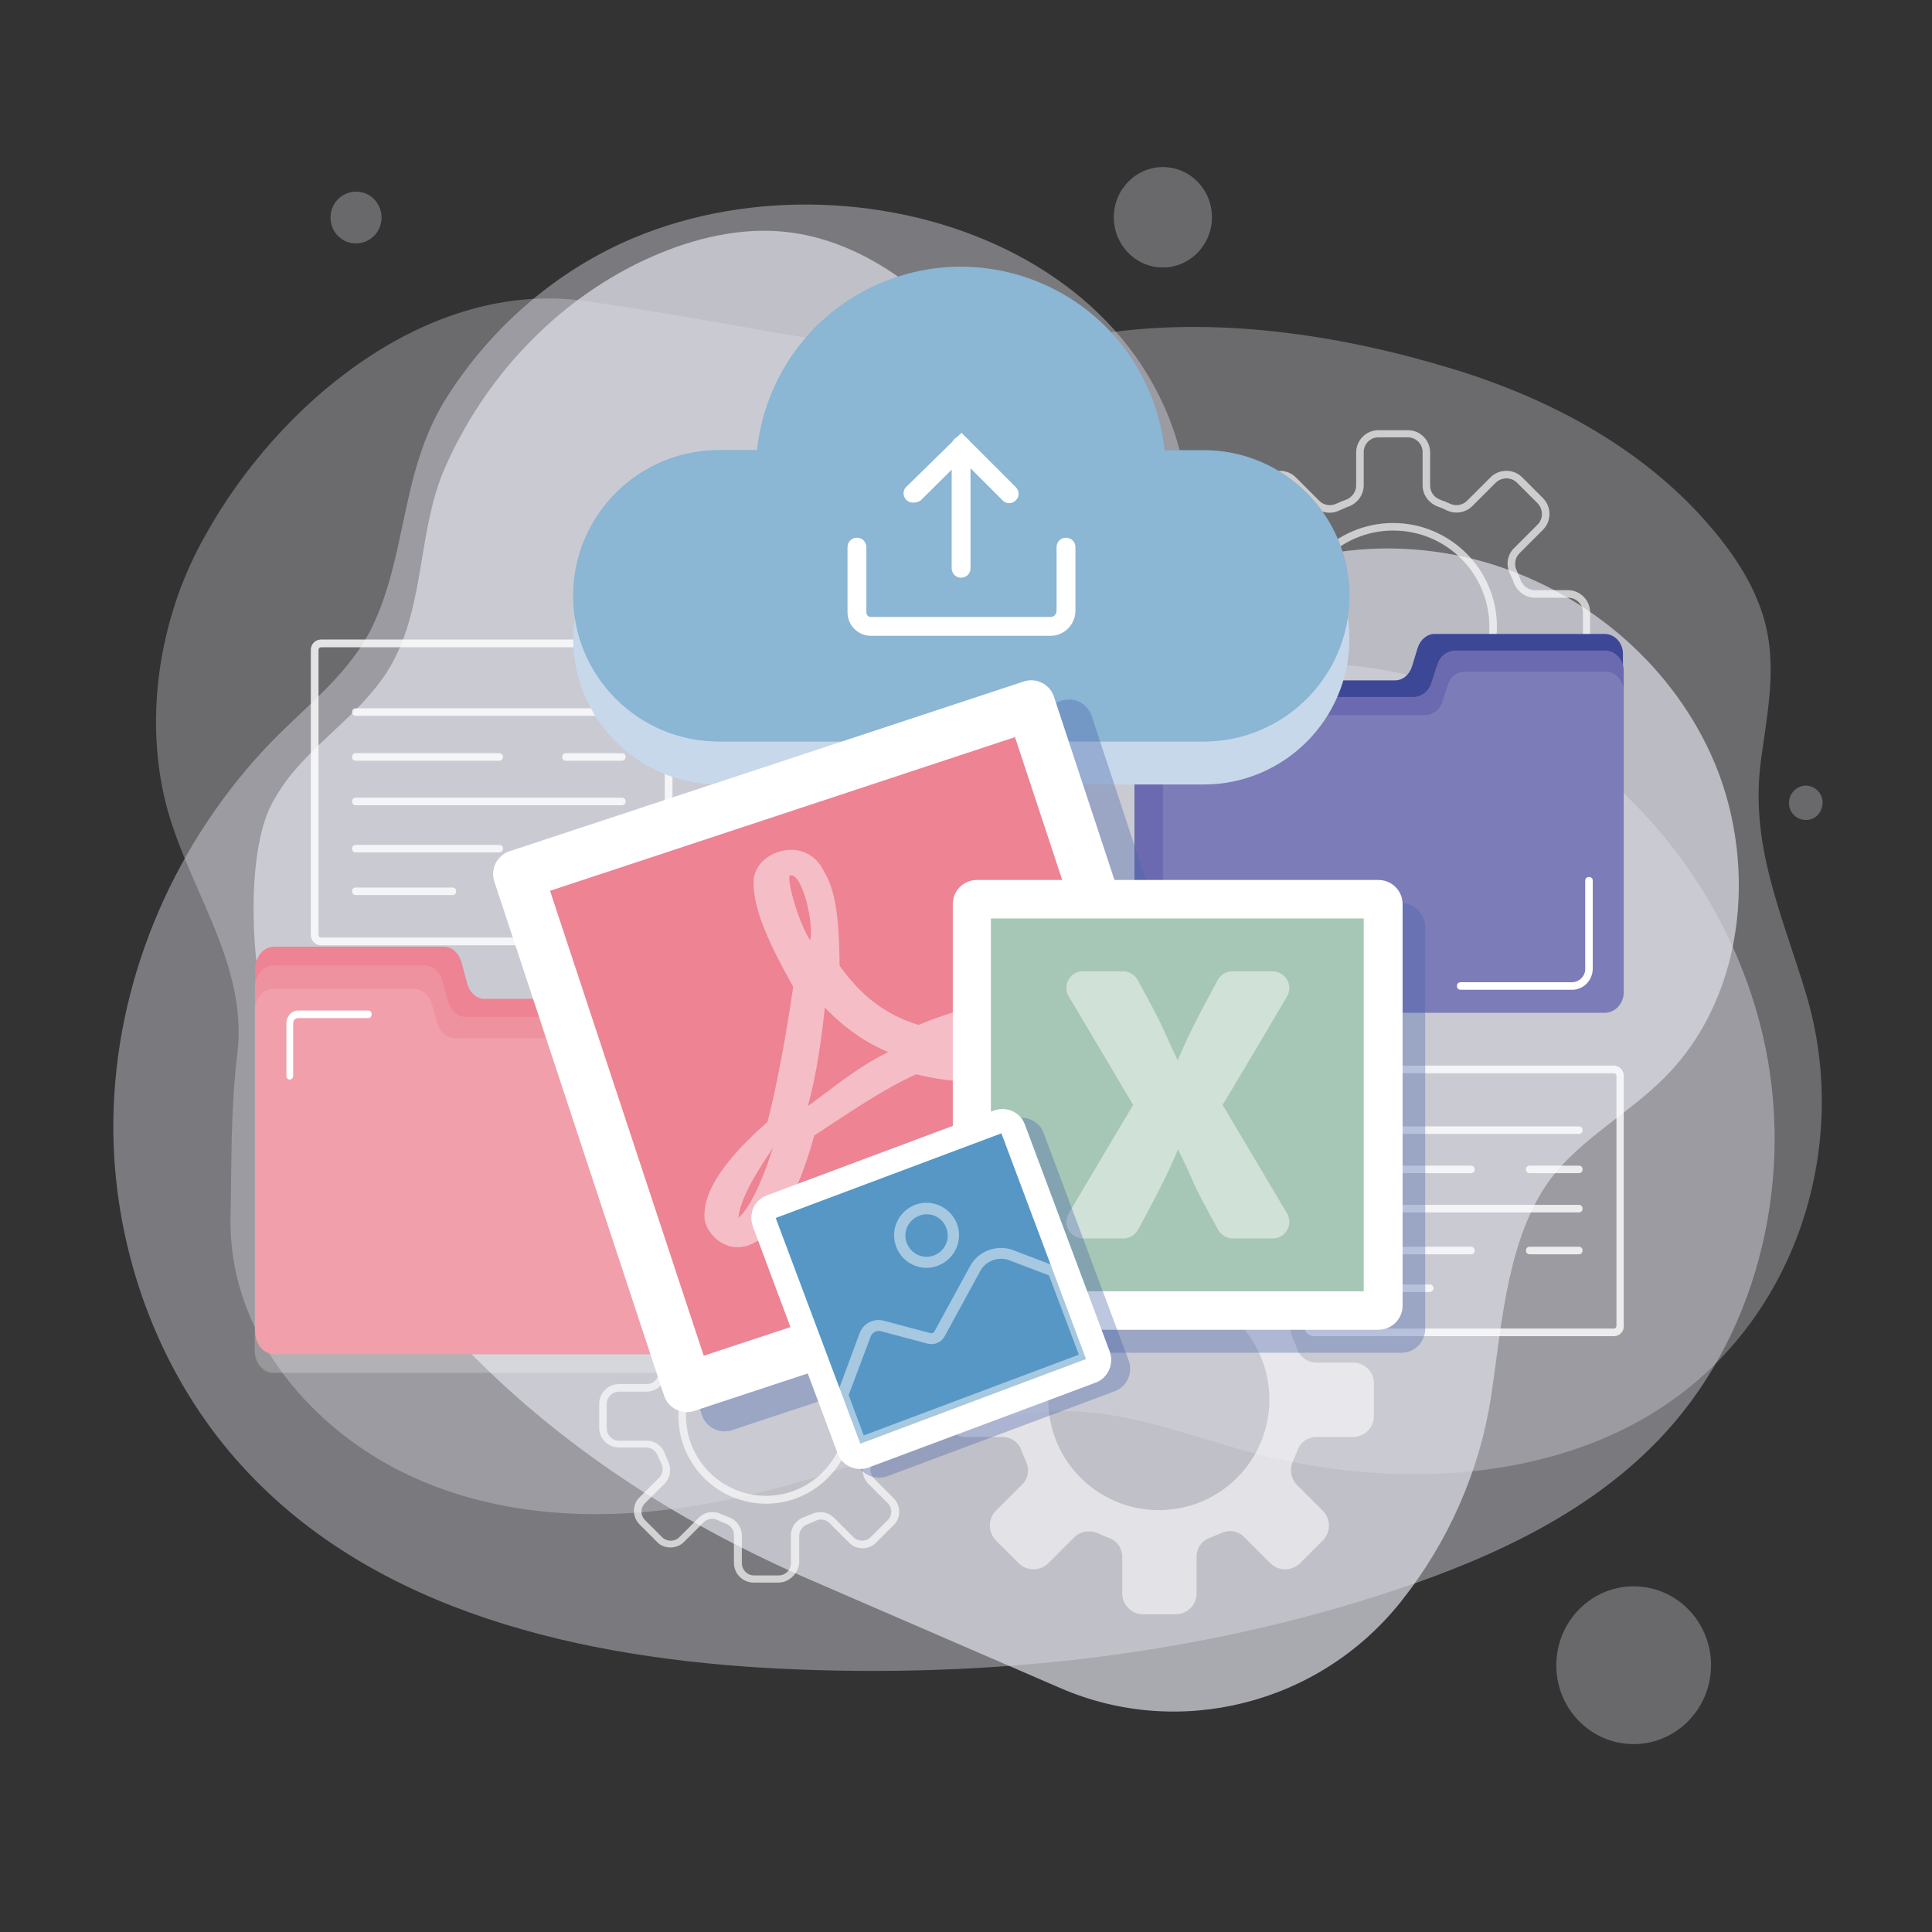 <?xml version="1.0" encoding="utf-8"?>
<!-- Generator: Adobe Illustrator 23.0.0, SVG Export Plug-In . SVG Version: 6.00 Build 0)  -->
<svg version="1.1" id="Capa_1" xmlns="http://www.w3.org/2000/svg" xmlns:xlink="http://www.w3.org/1999/xlink" x="0px" y="0px"
	 viewBox="0 0 512 512" style="enable-background:new 0 0 512 512;" xml:space="preserve">
<rect x="0" y="0" width="512" height="512" fill="#333333" stroke="none"/>
<style type="text/css">
	.st0{opacity:0.41;}
	.st1{fill:#E2E2EB;}
	.st2{opacity:0.31;}
	.st3{opacity:0.32;fill:#E2E2EB;}
	.st4{opacity:0.83;}
	.st5{opacity:0.81;fill:#E2E2EB;}
	.st6{opacity:0.66;}
	.st7{fill:#FFFFFF;}
	.st8{opacity:0.84;}
	.st9{opacity:0.81;}
	.st10{opacity:0.66;fill:#FFFFFF;}
	.st11{fill:#3C4796;}
	.st12{fill:#6B6AB0;}
	.st13{opacity:0.12;fill:#FFFFFF;}
	.st14{fill:#ED8393;}
	.st15{fill:#C7D8EA;}
	.st16{fill:#5697C5;}
	.st17{opacity:0.35;}
	.st18{fill:#EEF0F1;}
	.st19{opacity:0.36;fill:#4864A9;}
	.st20{opacity:0.47;fill:#FFFFFF;}
	.st21{opacity:0.39;fill:#1A7041;}
</style>
<g>
	<g>
		<g class="st0">
			<g>
				<g>
					<path class="st1" d="M30.8,312.9c-0.8-7.6-1-15.2-0.5-22.9c2.2-35.8,18.4-70.3,43.5-95.3c9-8.9,19.3-17.1,24.8-28.5
						c9.3-19.3,7.5-40.8,19.3-60.1c11.9-19.2,29.8-34.7,50.4-43.2c61.5-25.5,151,5.9,147,83.4c0,0.3,0,0.7,0,1.2
						c-0.2,16.1,12.7,28.9,28.4,28.4c57.9-1.7,109.9,41.2,123.4,98.2c8.7,36.7-0.5,77.9-25.7,105.5c-18.8,20.6-44.9,32.8-71.1,41.6
						c-52.6,17.6-108.6,23.7-163.9,21c-51.7-2.6-106.8-14.8-142.1-53.5C45.4,368.1,33.8,341,30.8,312.9z"/>
				</g>
			</g>
		</g>
		<g class="st2">
			
				<ellipse transform="matrix(2.110500e-02 -1 1 2.110500e-02 244.072 364.566)" class="st1" cx="308.2" cy="57.6" rx="13.3" ry="13"/>
		</g>
		<g class="st2">
			<path class="st1" d="M87.6,58c0.2,3.8,3.3,6.7,7.1,6.5c3.7-0.2,6.6-3.4,6.4-7.2c-0.2-3.8-3.3-6.7-7.1-6.5
				C90.3,51,87.4,54.2,87.6,58z"/>
		</g>
		<g class="st2">
			<path class="st1" d="M474.1,213c0.1,2.5,2.2,4.4,4.7,4.3c2.5-0.1,4.3-2.3,4.2-4.8c-0.1-2.5-2.2-4.4-4.7-4.3
				C475.9,208.4,474,210.5,474.1,213z"/>
		</g>
		<g class="st2">
			
				<ellipse transform="matrix(2.092905e-02 -1 1 2.092905e-02 -17.523 864.961)" class="st1" cx="432.9" cy="441.4" rx="20.9" ry="20.5"/>
		</g>
	</g>
</g>
<g>
	<g>
		<path class="st3" d="M47,158.2c-5.8,16.8-7.4,35.1-3.6,52.4c5.1,23.3,22.5,43.8,19.5,68.6c-1.8,14.9-1.5,28.6-1.8,43.2
			c-0.7,30.1,20.3,55,44.9,67.4c20,10.1,42.8,12.8,64.8,10.9c19.8-1.7,39.3-6.9,58.1-13.4c18.1-6.2,35.7-13.9,55.2-13.3
			c16.2,0.5,31.3,6.5,46.7,10.7c36.8,10,80.4,8.6,111.6-13.1c34.3-23.8,48.1-68.9,36.2-108.3c-6.4-21.2-15-39.5-11.9-62
			c1.5-11.1,3.8-22.4,1.7-33.4c-1.9-10.1-7.5-19.2-14.1-27.1c-17.7-21.4-43-35-69.2-43c-29.8-9.1-62.8-14.1-93.8-9.3
			c-60.1,9.1-73.2,0.3-136.1-8.7c-42.1-6-81.7,27.5-100.8,62.1C51.5,147,49,152.5,47,158.2z"/>
		<g class="st4">
			<path class="st5" d="M76.1,206.6c8.7-11.4,22.1-19.2,28.6-32.3c7.9-15.7,6.2-34.3,13.2-50.3c10.4-23.7,29.1-43.9,52.7-55
				c11.3-5.3,23.8-8.6,35.9-7.7c18.7,1.4,34.8,12.6,47.4,25.9c18.8,19.8,32,47.9,54.6,63.7c12.4,8.7,27-0.5,40.2-3.5
				c14.9-3.3,30.4-2.5,44.6,1.5c26.2,7.5,48.8,26.2,60.1,51c12.1,26.4,10.3,63-12.3,85.7c-10.5,10.5-24.7,17.5-32.4,30.1
				c-9.7,15.8-10.9,37.2-13.6,54.7c-3,19.4-11.3,38.3-23.8,54c-0.1,0.2-0.3,0.4-0.4,0.5c-21.7,26.9-58.6,36-89.8,22.5
				c0,0-66.3-28.7-66.3-28.7C147.6,389.6,96.5,342.7,72,274.6c-5.3-14.7-7.2-46.1-0.5-60.5C72.8,211.4,74.4,208.9,76.1,206.6z"/>
		</g>
	</g>
</g>
<g>
	<g class="st6">
		<g>
			<g>
				<path class="st7" d="M373.1,218.4h-7.8c-3.3,0-5.9-2.7-5.9-5.9v-8.8c0-1.6-1-3.1-2.6-3.7c-0.9-0.3-1.8-0.7-2.7-1.1
					c-1.5-0.7-3.3-0.4-4.5,0.8l-6.2,6.2c-1.1,1.1-2.6,1.7-4.2,1.7c-1.6,0-3.1-0.6-4.2-1.7l-5.5-5.5c-2.3-2.3-2.3-6.1,0-8.4l6.2-6.2
					c1.2-1.2,1.5-3,0.8-4.5c-0.4-0.9-0.8-1.8-1.1-2.7c-0.6-1.5-2.1-2.6-3.7-2.6h-8.8c-3.3,0-5.9-2.7-5.9-5.9v-7.8
					c0-3.3,2.7-5.9,5.9-5.9h8.8c1.6,0,3.1-1,3.7-2.6c0.3-0.9,0.7-1.8,1.1-2.7c0.7-1.5,0.4-3.3-0.8-4.5l-6.2-6.2
					c-2.3-2.3-2.3-6.1,0-8.4l5.5-5.5c2.3-2.3,6.1-2.3,8.4,0l6.2,6.2c1.2,1.2,3,1.5,4.5,0.8c0.9-0.4,1.8-0.8,2.7-1.1
					c1.5-0.6,2.6-2.1,2.6-3.7v-8.8c0-3.3,2.7-5.9,5.9-5.9h7.8c3.3,0,5.9,2.7,5.9,5.9v8.8c0,1.6,1,3.1,2.6,3.7
					c0.9,0.3,1.8,0.7,2.7,1.1c1.5,0.7,3.3,0.4,4.5-0.8l6.2-6.2c2.3-2.3,6.1-2.3,8.4,0l5.5,5.5c2.3,2.3,2.3,6.1,0,8.4l-6.2,6.2
					c-1.2,1.2-1.5,3-0.8,4.5c0.4,0.9,0.8,1.8,1.1,2.7c0.6,1.5,2.1,2.6,3.7,2.6h8.8c3.3,0,5.9,2.7,5.9,5.9v7.8c0,3.3-2.7,5.9-5.9,5.9
					h-8.8c-1.6,0-3.1,1-3.7,2.6c-0.3,0.9-0.7,1.8-1.1,2.7c-0.7,1.5-0.4,3.3,0.8,4.5l6.2,6.2c2.3,2.3,2.3,6.1,0,8.4l-5.5,5.5
					c-1.1,1.1-2.6,1.7-4.2,1.7c-1.6,0-3.1-0.6-4.2-1.7l-6.2-6.2c-1.2-1.2-3-1.5-4.5-0.8c-0.9,0.4-1.8,0.8-2.7,1.1
					c-1.5,0.6-2.6,2.1-2.6,3.7v8.8C379.1,215.7,376.4,218.4,373.1,218.4z M352.4,196.5c0.9,0,1.7,0.2,2.5,0.6
					c0.8,0.4,1.7,0.7,2.6,1.1c2.3,0.9,3.9,3.1,3.9,5.6v8.8c0,2.2,1.8,3.9,3.9,3.9h7.8c2.2,0,3.9-1.8,3.9-3.9v-8.8
					c0-2.5,1.6-4.7,3.9-5.6c0.9-0.3,1.7-0.7,2.6-1.1c2.3-1.1,5-0.6,6.7,1.2l6.2,6.2c1.5,1.5,4,1.5,5.6,0l5.5-5.5
					c1.5-1.5,1.5-4,0-5.6l-6.2-6.2c-1.8-1.8-2.2-4.5-1.2-6.7c0.4-0.8,0.8-1.7,1.1-2.6c0.9-2.3,3.1-3.9,5.6-3.9h8.8
					c2.2,0,3.9-1.8,3.9-3.9v-7.8c0-2.2-1.8-3.9-3.9-3.9h-8.8c-2.5,0-4.7-1.6-5.6-3.9c-0.3-0.9-0.7-1.7-1.1-2.6
					c-1.1-2.3-0.6-5,1.2-6.7l6.2-6.2c1.5-1.5,1.5-4,0-5.6l-5.5-5.5c-1.5-1.5-4-1.5-5.6,0l-6.2,6.2c-1.8,1.8-4.5,2.2-6.7,1.2
					c-0.8-0.4-1.7-0.8-2.6-1.1c-2.3-0.9-3.9-3.1-3.9-5.6v-8.8c0-2.2-1.8-3.9-3.9-3.9h-7.8c-2.2,0-3.9,1.8-3.9,3.9v8.8
					c0,2.5-1.6,4.7-3.9,5.6c-0.9,0.3-1.7,0.7-2.6,1.1c-2.3,1.1-5,0.6-6.7-1.2l-6.2-6.2c-1.5-1.5-4-1.5-5.6,0l-5.5,5.5
					c-1.5,1.5-1.5,4,0,5.6l6.2,6.2c1.8,1.8,2.2,4.5,1.2,6.7c-0.4,0.8-0.7,1.7-1.1,2.6c-0.9,2.3-3.1,3.9-5.6,3.9h-8.8
					c-2.2,0-3.9,1.8-3.9,3.9v7.8c0,2.2,1.8,3.9,3.9,3.9h8.8c2.5,0,4.7,1.6,5.6,3.9c0.3,0.9,0.7,1.7,1.1,2.6c1.1,2.3,0.6,5-1.2,6.7
					l-6.2,6.2c-1.5,1.5-1.5,4,0,5.6l5.5,5.5c1.5,1.5,4,1.5,5.6,0l6.2-6.2C349.3,197.1,350.8,196.5,352.4,196.5z M369.2,193.5
					c-15.1,0-27.5-12.3-27.5-27.4c0-15.1,12.3-27.5,27.5-27.5c15.1,0,27.5,12.3,27.5,27.5C396.7,181.2,384.4,193.5,369.2,193.5z
					 M369.2,140.6c-14,0-25.5,11.4-25.5,25.5c0,14,11.4,25.4,25.5,25.4c14,0,25.5-11.4,25.5-25.4C394.7,152,383.3,140.6,369.2,140.6
					z"/>
			</g>
			<g class="st8">
				<path class="st7" d="M358.6,361.1h-9.7c-2.3,0-4.4-1.4-5.1-3.6c-0.4-1-0.8-2-1.2-2.9c-1-2.1-0.6-4.6,1.1-6.2l6.9-6.9
					c2.1-2.1,2.1-5.6,0-7.8l-6.1-6.1c-2.1-2.1-5.6-2.1-7.8,0l-6.9,6.9c-1.6,1.6-4.1,2-6.2,1.1c-1-0.4-1.9-0.9-2.9-1.2
					c-2.2-0.8-3.6-2.8-3.6-5.1v-9.7c0-3-2.5-5.5-5.5-5.5h-8.7c-3,0-5.5,2.5-5.5,5.5v9.7c0,2.3-1.4,4.4-3.6,5.1c-1,0.4-2,0.8-2.9,1.2
					c-2.1,1-4.6,0.6-6.2-1.1l-6.9-6.9c-2.1-2.1-5.6-2.1-7.8,0l-6.1,6.1c-2.1,2.1-2.1,5.6,0,7.8l6.9,6.9c1.6,1.6,2,4.1,1.1,6.2
					c-0.4,1-0.9,1.9-1.2,2.9c-0.8,2.2-2.8,3.6-5.1,3.6h-9.7c-3,0-5.5,2.5-5.5,5.5v8.7c0,3,2.5,5.5,5.5,5.5h9.7
					c2.3,0,4.4,1.4,5.1,3.6c0.4,1,0.8,2,1.2,2.9c1,2.1,0.6,4.6-1.1,6.2l-6.9,6.9c-2.1,2.1-2.1,5.6,0,7.8l6.1,6.1
					c2.1,2.1,5.6,2.1,7.8,0l6.9-6.9c1.6-1.6,4.1-2,6.2-1.1c1,0.4,1.9,0.9,2.9,1.2c2.2,0.8,3.6,2.8,3.6,5.1v9.7c0,3,2.5,5.5,5.5,5.5
					h8.7c3,0,5.5-2.5,5.5-5.5v-9.7c0-2.3,1.4-4.4,3.6-5.1c1-0.4,2-0.8,2.9-1.2c2.1-1,4.6-0.6,6.2,1.1l6.9,6.9c2.1,2.1,5.6,2.1,7.8,0
					l6.1-6.1c2.1-2.1,2.1-5.6,0-7.8l-6.9-6.9c-1.6-1.6-2-4.1-1.1-6.2c0.4-1,0.9-1.9,1.2-2.9c0.8-2.2,2.8-3.6,5.1-3.6h9.7
					c3,0,5.5-2.5,5.5-5.5v-8.7C364.1,363.5,361.6,361.1,358.6,361.1z M307.1,400.2c-16.2,0-29.3-13.1-29.3-29.3
					c0-16.2,13.1-29.3,29.3-29.3s29.3,13.1,29.3,29.3C336.4,387.1,323.3,400.2,307.1,400.2z"/>
			</g>
			<g>
				<path class="st7" d="M206.3,419.4h-6.6c-2.8,0-5.2-2.3-5.2-5.2v-7.4c0-1.3-0.8-2.5-2.1-3c-0.8-0.3-1.5-0.6-2.3-1
					c-1.2-0.6-2.7-0.3-3.6,0.6l-5.2,5.2c-1,1-2.3,1.5-3.6,1.5c-1.4,0-2.7-0.5-3.6-1.5l-4.6-4.6c-1-1-1.5-2.3-1.5-3.6
					c0-1.4,0.5-2.7,1.5-3.6l5.2-5.2c0.9-0.9,1.2-2.4,0.6-3.6c-0.3-0.8-0.7-1.5-1-2.3c-0.5-1.2-1.6-2.1-3-2.1H164
					c-2.8,0-5.2-2.3-5.2-5.2V372c0-2.8,2.3-5.2,5.2-5.2h7.4c1.3,0,2.5-0.8,3-2.1c0.3-0.8,0.6-1.6,1-2.3c0.6-1.2,0.3-2.7-0.6-3.6
					l-5.2-5.2c-1-1-1.5-2.3-1.5-3.6c0-1.4,0.5-2.7,1.5-3.6l4.6-4.6c2-2,5.3-2,7.3,0l5.2,5.2c0.9,0.9,2.4,1.2,3.6,0.6
					c0.7-0.3,1.5-0.7,2.3-1c1.2-0.5,2.1-1.6,2.1-3v-7.4c0-2.8,2.3-5.2,5.2-5.2h6.6c2.8,0,5.2,2.3,5.2,5.2v7.4c0,1.3,0.8,2.5,2.1,3
					c0.8,0.3,1.6,0.6,2.3,1c1.2,0.6,2.7,0.3,3.6-0.6l5.2-5.2c2-2,5.3-2,7.3,0l4.6,4.6c1,1,1.5,2.3,1.5,3.6c0,1.4-0.5,2.7-1.5,3.6
					l-5.2,5.2c-0.9,0.9-1.2,2.4-0.6,3.6c0.3,0.7,0.7,1.5,1,2.3c0.5,1.2,1.6,2.1,3,2.1h7.4c2.8,0,5.2,2.3,5.2,5.2v6.6
					c0,2.8-2.3,5.2-5.2,5.2h-7.4c-1.3,0-2.5,0.8-3,2.1c-0.3,0.8-0.6,1.6-1,2.3c-0.6,1.2-0.3,2.7,0.6,3.6l5.2,5.2
					c1,1,1.5,2.3,1.5,3.6c0,1.4-0.5,2.7-1.5,3.6l-4.6,4.6c-1,1-2.3,1.5-3.6,1.5s-2.7-0.5-3.6-1.5l-5.2-5.2c-0.9-0.9-2.4-1.2-3.6-0.6
					c-0.8,0.4-1.5,0.7-2.3,1c-1.2,0.5-2.1,1.6-2.1,3v7.4C211.4,417.1,209.1,419.4,206.3,419.4z M188.8,400.7c0.7,0,1.5,0.2,2.2,0.5
					c0.7,0.3,1.4,0.6,2.2,0.9c2,0.7,3.4,2.7,3.4,4.8v7.4c0,1.7,1.4,3.2,3.2,3.2h6.6c1.7,0,3.2-1.4,3.2-3.2v-7.4
					c0-2.2,1.4-4.1,3.4-4.8c0.7-0.3,1.4-0.6,2.2-0.9c2-0.9,4.3-0.5,5.8,1l5.2,5.2c1.2,1.2,3.3,1.2,4.5,0l4.6-4.6
					c0.6-0.6,0.9-1.4,0.9-2.2s-0.3-1.6-0.9-2.2l-5.2-5.2c-1.5-1.5-1.9-3.9-1-5.8c0.3-0.7,0.6-1.4,0.9-2.2c0.7-2,2.7-3.4,4.8-3.4h7.4
					c1.7,0,3.2-1.4,3.2-3.2V372c0-1.7-1.4-3.2-3.2-3.2h-7.4c-2.2,0-4.1-1.4-4.8-3.4c-0.3-0.7-0.6-1.5-0.9-2.2c-0.9-2-0.5-4.3,1-5.8
					l5.2-5.2c0.6-0.6,0.9-1.4,0.9-2.2s-0.3-1.6-0.9-2.2l-4.6-4.6c-1.2-1.2-3.2-1.2-4.5,0l-5.2,5.2c-1.5,1.5-3.9,1.9-5.8,1
					c-0.7-0.3-1.4-0.6-2.2-0.9c-2-0.7-3.4-2.7-3.4-4.8v-7.4c0-1.7-1.4-3.2-3.2-3.2h-6.6c-1.7,0-3.2,1.4-3.2,3.2v7.4
					c0,2.2-1.4,4.1-3.4,4.8c-0.7,0.3-1.5,0.6-2.2,0.9c-2,0.9-4.3,0.5-5.8-1l-5.2-5.2c-1.2-1.2-3.2-1.2-4.5,0l-4.6,4.6
					c-0.6,0.6-0.9,1.4-0.9,2.2s0.3,1.6,0.9,2.2l5.2,5.2c1.5,1.5,1.9,3.9,1,5.8c-0.3,0.7-0.6,1.4-0.9,2.2c-0.7,2-2.7,3.4-4.8,3.4H164
					c-1.7,0-3.2,1.4-3.2,3.2v6.6c0,1.7,1.4,3.2,3.2,3.2h7.4c2.2,0,4.1,1.4,4.8,3.4c0.3,0.7,0.6,1.5,0.9,2.2c0.9,2,0.5,4.3-1,5.8
					l-5.2,5.2c-0.6,0.6-0.9,1.4-0.9,2.2s0.3,1.6,0.9,2.2l4.6,4.6c1.2,1.2,3.3,1.2,4.5,0l5.2-5.2
					C186.2,401.2,187.5,400.7,188.8,400.7z M203,398.5c-12.8,0-23.2-10.4-23.2-23.2c0-12.8,10.4-23.2,23.2-23.2
					c12.8,0,23.2,10.4,23.2,23.2C226.2,388,215.8,398.5,203,398.5z M203,354c-11.7,0-21.2,9.5-21.2,21.2c0,11.7,9.5,21.2,21.2,21.2
					s21.2-9.5,21.2-21.2C224.2,363.5,214.7,354,203,354z"/>
			</g>
		</g>
	</g>
	<g>
		<g class="st9">
			<path class="st7" d="M418.4,310.9h-13c-0.6,0-1-0.4-1-1c0-0.6,0.4-1,1-1h13c0.6,0,1,0.4,1,1C419.4,310.5,419,310.9,418.4,310.9z"
				/>
			<path class="st7" d="M418.4,332.4h-13c-0.6,0-1-0.4-1-1s0.4-1,1-1h13c0.6,0,1,0.4,1,1S419,332.4,418.4,332.4z"/>
			<g>
				<g>
					<g>
						<path class="st7" d="M427.6,354.1h-79.3c-1.5,0-2.7-1.2-2.7-2.7v-66.3c0-1.5,1.2-2.7,2.7-2.7h79.3c1.5,0,2.7,1.2,2.7,2.7v66.3
							C430.4,352.9,429.1,354.1,427.6,354.1z M348.4,284.4c-0.4,0-0.7,0.3-0.7,0.7v66.3c0,0.4,0.3,0.7,0.7,0.7h79.3
							c0.4,0,0.7-0.3,0.7-0.7v-66.3c0-0.4-0.3-0.7-0.7-0.7H348.4z"/>
						<path class="st10" d="M427.6,354.1h-79.3c-1.5,0-2.7-1.2-2.7-2.7v-66.3c0-1.5,1.2-2.7,2.7-2.7h79.3c1.5,0,2.7,1.2,2.7,2.7
							v66.3C430.4,352.9,429.1,354.1,427.6,354.1z M348.4,284.4c-0.4,0-0.7,0.3-0.7,0.7v66.3c0,0.4,0.3,0.7,0.7,0.7h79.3
							c0.4,0,0.7-0.3,0.7-0.7v-66.3c0-0.4-0.3-0.7-0.7-0.7H348.4z"/>
					</g>
				</g>
				<path class="st7" d="M418.4,300.5h-62.1c-0.6,0-1-0.4-1-1s0.4-1,1-1h62.1c0.6,0,1,0.4,1,1S419,300.5,418.4,300.5z"/>
				<path class="st7" d="M418.4,321.3h-62.1c-0.6,0-1-0.4-1-1c0-0.6,0.4-1,1-1h62.1c0.6,0,1,0.4,1,1
					C419.4,320.9,419,321.3,418.4,321.3z"/>
				<path class="st7" d="M389.8,310.9h-33.5c-0.6,0-1-0.4-1-1c0-0.6,0.4-1,1-1h33.5c0.6,0,1,0.4,1,1
					C390.8,310.5,390.4,310.9,389.8,310.9z"/>
				<path class="st7" d="M389.8,332.4h-33.5c-0.6,0-1-0.4-1-1s0.4-1,1-1h33.5c0.6,0,1,0.4,1,1S390.4,332.4,389.8,332.4z"/>
				<path class="st7" d="M378.9,342.4h-22.6c-0.6,0-1-0.4-1-1c0-0.6,0.4-1,1-1h22.6c0.6,0,1,0.4,1,1
					C379.9,341.9,379.4,342.4,378.9,342.4z"/>
			</g>
		</g>
		<g class="st9">
			<path class="st7" d="M164.8,201.6H150c-0.6,0-1-0.4-1-1c0-0.6,0.4-1,1-1h14.8c0.6,0,1,0.4,1,1
				C165.8,201.1,165.4,201.6,164.8,201.6z"/>
			<path class="st7" d="M164.8,225.9H150c-0.6,0-1-0.4-1-1c0-0.6,0.4-1,1-1h14.8c0.6,0,1,0.4,1,1
				C165.8,225.5,165.4,225.9,164.8,225.9z"/>
			<g>
				<g>
					<g>
						<path class="st7" d="M175.5,250.5H85.1c-1.5,0-2.7-1.2-2.7-2.7v-75.6c0-1.5,1.2-2.7,2.7-2.7h90.4c1.5,0,2.7,1.2,2.7,2.7v75.6
							C178.2,249.3,177,250.5,175.5,250.5z M85.1,171.5c-0.4,0-0.7,0.3-0.7,0.7v75.6c0,0.4,0.3,0.7,0.7,0.7h90.4
							c0.4,0,0.7-0.3,0.7-0.7v-75.6c0-0.4-0.3-0.7-0.7-0.7H85.1z"/>
						<path class="st10" d="M175.5,250.5H85.1c-1.5,0-2.7-1.2-2.7-2.7v-75.6c0-1.5,1.2-2.7,2.7-2.7h90.4c1.5,0,2.7,1.2,2.7,2.7v75.6
							C178.2,249.3,177,250.5,175.5,250.5z M85.1,171.5c-0.4,0-0.7,0.3-0.7,0.7v75.6c0,0.4,0.3,0.7,0.7,0.7h90.4
							c0.4,0,0.7-0.3,0.7-0.7v-75.6c0-0.4-0.3-0.7-0.7-0.7H85.1z"/>
					</g>
				</g>
				<path class="st7" d="M164.8,189.7H94.3c-0.6,0-1-0.4-1-1c0-0.6,0.4-1,1-1h70.5c0.6,0,1,0.4,1,1
					C165.8,189.3,165.4,189.7,164.8,189.7z"/>
				<path class="st7" d="M164.8,213.4H94.3c-0.6,0-1-0.4-1-1c0-0.6,0.4-1,1-1h70.5c0.6,0,1,0.4,1,1
					C165.8,212.9,165.4,213.4,164.8,213.4z"/>
				<path class="st7" d="M132.3,201.6h-38c-0.6,0-1-0.4-1-1c0-0.6,0.4-1,1-1h38c0.6,0,1,0.4,1,1
					C133.3,201.1,132.9,201.6,132.3,201.6z"/>
				<path class="st7" d="M132.3,225.9h-38c-0.6,0-1-0.4-1-1c0-0.6,0.4-1,1-1h38c0.6,0,1,0.4,1,1
					C133.3,225.5,132.9,225.9,132.3,225.9z"/>
				<path class="st7" d="M119.9,237.2H94.3c-0.6,0-1-0.4-1-1c0-0.6,0.4-1,1-1h25.6c0.6,0,1,0.4,1,1
					C120.9,236.8,120.5,237.2,119.9,237.2z"/>
			</g>
		</g>
	</g>
</g>
<g>
	<g>
		<g>
			<path class="st11" d="M425.2,168h-7.9h-31.7h-5.4c-2,0-3.8,1.5-4.5,3.7l-1.5,4.9c-0.7,2.2-2.4,3.7-4.5,3.7h-64.3
				c-2.6,0-4.7,2.4-4.7,5.4l0,0v72.9c0,3,2.1,5.4,4.7,5.4h0.3h111.5h7.9c2.8,0,5-2.4,5-5.4v-67.1v-11.2v-6.8
				C430.2,170.5,428,168,425.2,168z"/>
			<path class="st12" d="M379.3,181l1.6-4.9c0.7-2.2,2.6-3.7,4.8-3.7h39.6c2.8,0,5,2.4,5,5.4v6.8v11.2V263c0,3-2.3,5.4-5,5.4H305.8
				c-2.8,0-5-2.4-5-5.4v-72.9c0-3,2.3-5.4,5-5.4h68.7C376.7,184.7,378.6,183.2,379.3,181z"/>
			<path class="st13" d="M382.2,186.1l1.5-4.7c0.7-2.1,2.5-3.4,4.5-3.4h37.3c2.6,0,4.8,2.3,4.8,5.1v6.4v10.6v63.2
				c0,2.8-2.1,5.1-4.8,5.1H313c-2.6,0-4.8-2.3-4.8-5.1v-68.7c0-2.8,2.1-5.1,4.8-5.1h64.8C379.7,189.5,381.5,188.1,382.2,186.1z"/>
		</g>
		<path class="st7" d="M416.6,262.3h-29.5c-0.6,0-1-0.4-1-1c0-0.6,0.4-1,1-1h29.5c1.9,0,3.5-1.6,3.5-3.5v-23.4c0-0.6,0.4-1,1-1
			c0.6,0,1,0.4,1,1v23.4C422,259.9,419.6,262.3,416.6,262.3z"/>
	</g>
	<g>
		<g>
			<g>
				<path class="st14" d="M72.6,250.9h7.9h31.9h5.4c2,0,3.8,1.7,4.5,4.1l1.5,5.6c0.7,2.5,2.5,4.1,4.5,4.1h64.8
					c2.6,0,4.8,2.7,4.8,6.1v0v82c0,3.4-2.1,6.1-4.8,6.1h-0.3H80.6h-7.9c-2.8,0-5.1-2.7-5.1-6.1v-75.4v-12.6V257
					C67.6,253.6,69.8,250.9,72.6,250.9z"/>
				<path class="st13" d="M118.8,265.5l-1.6-5.6c-0.7-2.5-2.6-4.1-4.8-4.1H72.6c-2.8,0-5.1,2.7-5.1,6.1v7.7v12.6v75.4
					c0,3.4,2.3,6.1,5.1,6.1h120.2c2.8,0,5.1-2.7,5.1-6.1v-82c0-3.4-2.3-6.1-5.1-6.1h-69.1C121.5,269.6,119.6,268,118.8,265.5z"/>
				<path class="st13" d="M115.9,271.2l-1.5-5.2c-0.7-2.3-2.5-3.9-4.5-3.9H72.3c-2.6,0-4.8,2.6-4.8,5.8v7.2V287v71.1
					c0,3.2,2.1,5.8,4.8,5.8h113.3c2.6,0,4.8-2.6,4.8-5.8v-77.2c0-3.2-2.1-5.8-4.8-5.8h-65.2C118.4,275.1,116.6,273.5,115.9,271.2z"
					/>
			</g>
		</g>
		<path class="st7" d="M76.8,286.1c-0.5,0-0.9-0.4-0.9-1v-13.9c0-1.9,1.4-3.4,3.1-3.4h18.6c0.5,0,0.9,0.4,0.9,1c0,0.6-0.4,1-0.9,1
			H79c-0.7,0-1.3,0.6-1.3,1.4v13.9C77.7,285.6,77.3,286.1,76.8,286.1z"/>
	</g>
</g>
<g>
	<g>
		<g>
			<g>
				<path class="st15" d="M319,207.9H190.5c-21.3,0-38.6-17.3-38.6-38.6v0c0-21.3,17.3-38.6,38.6-38.6H319
					c21.3,0,38.6,17.3,38.6,38.6v0C357.6,190.6,340.3,207.9,319,207.9z"/>
				<circle class="st16" cx="254.7" cy="136.5" r="54.3"/>
			</g>
		</g>
		<g>
			<path class="st16" d="M319,196.5H190.5c-21.3,0-38.6-17.3-38.6-38.6v0c0-21.3,17.3-38.6,38.6-38.6H319
				c21.3,0,38.6,17.3,38.6,38.6v0C357.6,179.2,340.3,196.5,319,196.5z"/>
			
				<ellipse transform="matrix(0.918 -0.396 0.396 0.918 -28.719 111.003)" class="st16" cx="254.7" cy="125.1" rx="54.3" ry="54.3"/>
		</g>
		<g class="st17">
			<g>
				<path class="st18" d="M319,196.5H190.5c-21.3,0-38.6-17.3-38.6-38.6v0c0-21.3,17.3-38.6,38.6-38.6H319
					c21.3,0,38.6,17.3,38.6,38.6v0C357.6,179.2,340.3,196.5,319,196.5z"/>
				
					<ellipse transform="matrix(0.918 -0.396 0.396 0.918 -28.719 111.003)" class="st18" cx="254.7" cy="125.1" rx="54.3" ry="54.3"/>
			</g>
		</g>
		<g>
			<g>
				<path class="st7" d="M242,133.2c-0.6,0-1.3-0.2-1.8-0.7c-1-1-1-2.6,0-3.5l14.6-14.3l14.4,14.4c1,1,1,2.6,0,3.5c-1,1-2.6,1-3.5,0
					l-10.8-10.8l-11,10.9C243.3,133,242.7,133.2,242,133.2z"/>
				<path class="st7" d="M254.7,153.1c-1.4,0-2.5-1.1-2.5-2.5v-32.5c0-1.4,1.1-2.5,2.5-2.5c1.4,0,2.5,1.1,2.5,2.5v32.5
					C257.2,152,256.1,153.1,254.7,153.1z"/>
			</g>
			<path class="st7" d="M278.4,168.5h-47.6c-3.4,0-6.2-2.8-6.2-6.2V145c0-1.4,1.1-2.5,2.5-2.5c1.4,0,2.5,1.1,2.5,2.5v17.3
				c0,0.7,0.5,1.2,1.2,1.2h47.6c0.9,0,1.6-0.7,1.6-1.6V145c0-1.4,1.1-2.5,2.5-2.5c1.4,0,2.5,1.1,2.5,2.5V162
				C284.9,165.6,282,168.5,278.4,168.5z"/>
		</g>
	</g>
	<g>
		<path class="st19" d="M330.3,333.9L194,379c-3.3,1.1-6.9-0.7-8-4l-45-136.3c-1.1-3.3,0.7-6.9,4-8l136.3-45c3.3-1.1,6.9,0.7,8,4
			l45,136.3C335.5,329.2,333.7,332.8,330.3,333.9z"/>
		<path class="st7" d="M320.3,328.9l-136.3,45c-3.3,1.1-6.9-0.7-8-4l-45-136.3c-1.1-3.3,0.7-6.9,4-8l136.3-45c3.3-1.1,6.9,0.7,8,4
			l45,136.3C325.4,324.2,323.6,327.8,320.3,328.9z"/>
		<g>
			
				<rect x="162.7" y="212.4" transform="matrix(0.95 -0.314 0.314 0.95 -75.488 85.379)" class="st14" width="129.7" height="129.7"/>
		</g>
		<path class="st20" d="M271.7,267.2c-6.6-3.8-21.1,1.5-28.3,4.4c-8.5-2.6-15.1-7.5-20.9-15.7c-0.1-7.3-0.2-18.5-3.9-24.5
			c-4.7-10.7-18.8-5.9-18.9,2.2c-0.1,7.4,4.1,16.5,10.5,27.9c-1.6,11.3-4.4,26.7-6.8,35.8c-7.4,6.6-17.2,16.4-16.7,25.4
			c0.3,7.1,17.3,20.7,29.1-21.8c8.8-5.7,18.2-12.3,27-16.2c9.2,2.3,19.4,2.7,25.8,1.1C279.5,282.9,277.4,270.5,271.7,267.2z
			 M195.7,322.6c0.7-6.4,7.2-15.3,9.1-18.4C200.1,319.3,195.8,322.9,195.7,322.6z M209.4,232c3.2-0.8,6.4,13,5.3,17.2
			C211.2,243.7,208.3,232.2,209.4,232z M214.1,293.1c2.3-8.3,3.6-17.8,4.5-26.1c5.2,5.5,11.1,9.5,16.8,11.8
			C227,282.9,220.3,288.7,214.1,293.1z M269.9,276.3c0,0-1.5,3.1-16.8,0.8C267.8,272.1,271.1,274.9,269.9,276.3z"/>
	</g>
	<g>
		<path class="st19" d="M371.4,358.5H264.9c-3.5,0-6.4-2.8-6.4-6.4V245.7c0-3.5,2.8-6.4,6.4-6.4h106.4c3.5,0,6.4,2.8,6.4,6.4v106.4
			C377.7,355.6,374.9,358.5,371.4,358.5z"/>
		<path class="st7" d="M365.3,352.4H258.9c-3.5,0-6.4-2.8-6.4-6.4V239.6c0-3.5,2.8-6.4,6.4-6.4h106.4c3.5,0,6.4,2.8,6.4,6.4v106.4
			C371.7,349.6,368.8,352.4,365.3,352.4z"/>
		<g>
			<rect x="262.6" y="243.4" class="st21" width="98.8" height="98.8"/>
			<path class="st20" d="M337.2,257.4h-10.6c-1.6,0-3.1,0.9-3.9,2.3c-6.6,12.2-8.2,15.7-10.6,21.3c-5.1-10.7-2.5-6.4-10.6-21.3
				c-0.8-1.4-2.3-2.3-3.9-2.3H287c-3.4,0-5.5,3.7-3.8,6.6l17.1,28.8l-17.1,28.8c-1.7,3,0.4,6.6,3.8,6.6h10.7c1.6,0,3.1-0.9,3.9-2.3
				c8-14.8,8.5-16.6,10.6-21.3c5.5,11.2,2.2,5.9,10.6,21.3c0.8,1.4,2.3,2.3,3.9,2.3h10.6c3.4,0,5.5-3.7,3.8-6.6l-17.1-28.8
				c0.3-0.4,11.2-18.7,17.1-28.8C342.8,261.1,340.6,257.4,337.2,257.4z"/>
		</g>
	</g>
	<g>
		<path class="st19" d="M295.4,368.7l-60.2,22.5c-3.3,1.2-7-0.4-8.2-3.7l-22.5-60.2c-1.2-3.3,0.4-7,3.7-8.2l60.2-22.5
			c3.3-1.2,7,0.4,8.2,3.7l22.5,60.2C300.3,363.8,298.7,367.5,295.4,368.7z"/>
		<path class="st7" d="M290.4,366.4l-60.2,22.5c-3.3,1.2-7-0.4-8.2-3.7l-22.5-60.2c-1.2-3.3,0.4-7,3.7-8.2l60.2-22.5
			c3.3-1.2,7,0.4,8.2,3.7l22.5,60.2C295.3,361.5,293.6,365.2,290.4,366.4z"/>
		<g>
			
				<rect x="214.8" y="309.7" transform="matrix(0.936 -0.351 0.351 0.936 -104.188 108.29)" class="st16" width="63.9" height="63.9"/>
			<path class="st20" d="M227.1,384.3l-5.4-14.5l6.1-16.5c1-2.6,3.7-4,6.4-3.3l12.4,3.3c0.4,0.1,0.8-0.1,1-0.4l9.5-17.4
				c2.2-4,7.1-5.8,11.4-4.2l11.8,4.5l9.4,25.1L227.1,384.3z M224.9,369.7l4,10.7l57-21.4l-7.9-21l-10.5-4c-2.9-1.1-6.2,0.1-7.7,2.8
				l-9.5,17.4c-0.9,1.6-2.7,2.3-4.4,1.9l-12.4-3.3c-1.2-0.3-2.4,0.3-2.8,1.5L224.9,369.7z"/>
			<path class="st20" d="M245.6,336c-3.5,0-6.8-2.1-8.1-5.6c-1.7-4.5,0.6-9.4,5-11.1c4.4-1.7,9.4,0.6,11.1,5l0,0
				c1.7,4.5-0.6,9.4-5,11.1C247.6,335.8,246.6,336,245.6,336z M245.6,321.8c-0.7,0-1.3,0.1-2,0.4c-2.9,1.1-4.4,4.3-3.3,7.2
				c1.1,2.9,4.3,4.4,7.2,3.3c2.9-1.1,4.4-4.3,3.3-7.2C250,323.2,247.9,321.8,245.6,321.8z"/>
		</g>
	</g>
</g>
</svg>
